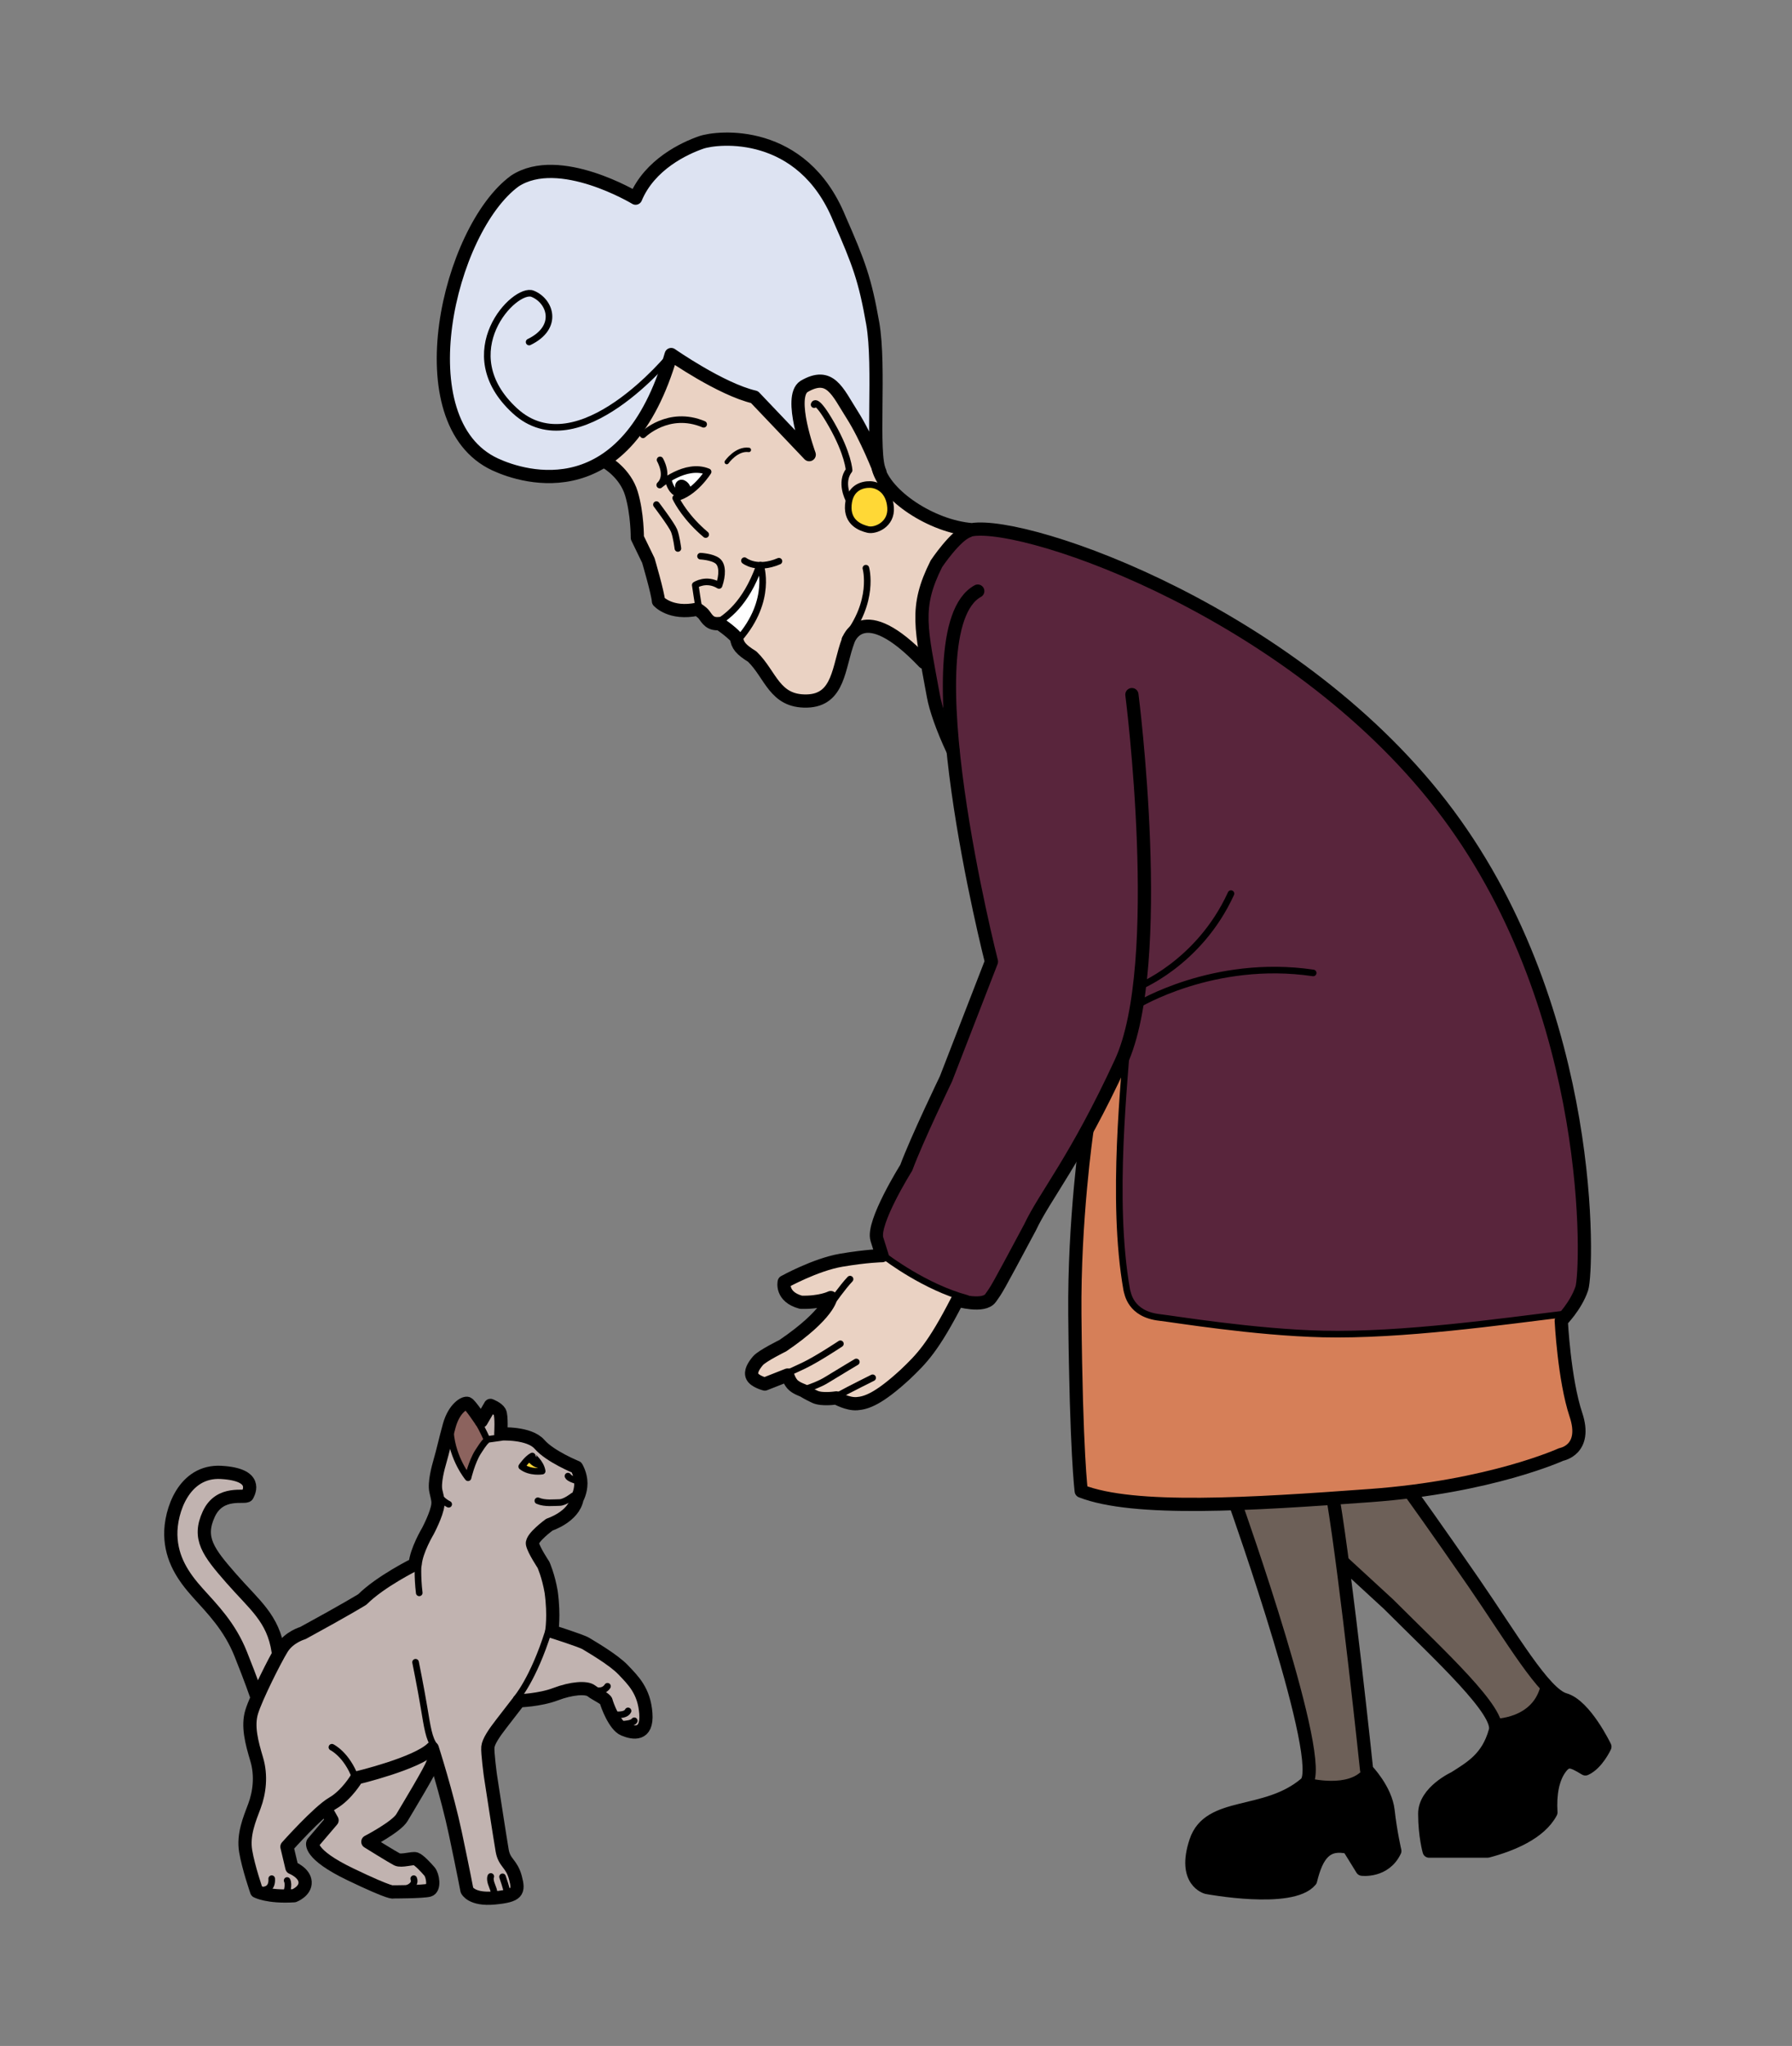 <?xml version="1.0" encoding="utf-8"?>
<!-- Generator: Adobe Illustrator 16.0.0, SVG Export Plug-In . SVG Version: 6.00 Build 0)  -->
<!DOCTYPE svg PUBLIC "-//W3C//DTD SVG 1.1//EN" "http://www.w3.org/Graphics/SVG/1.1/DTD/svg11.dtd">
<svg version="1.1" id="Layer_1" xmlns="http://www.w3.org/2000/svg" xmlns:xlink="http://www.w3.org/1999/xlink" x="0px" y="0px"
	 width="406.936px" height="464.387px" viewBox="0 0 406.936 464.387" enable-background="new 0 0 406.936 464.387"
	 xml:space="preserve">
<rect x="0" y="0" width="406.936" height="464.387" fill="#808080" stroke="none"/>
<g id="colour">
	<path d="M364.45,396.467c0,0-1.78,3.85-4.431,5.04c-3.079-1.86-4.159-2.32-5.779-0.061c-1.62,2.261-2.32,5.73-2.05,9.931
		c-2.5,4.689-8.921,7.34-14.36,8.779l-13.29,0.011c0,0-1-3.5-1-8.5s6.77-8.101,6.77-8.101c3.83-2.43,7.521-4.54,9.221-10.58
		c0.2-0.56,0.14-1.27-0.15-2.1c1.33-0.03,9.72-0.54,11.29-8.57l0.1-0.09c1.711,1.91,3.23,3.18,4.53,3.55
		C359.96,387.097,364.45,396.467,364.45,396.467z"/>
	<path fill="#59253C" d="M219.35,294.637c-9.409-2.57-18.1-9.22-18.1-9.22l-2.83-0.311c1.23-0.09,1.89-0.1,1.89-0.1s0,0-1.18-3.73
		c-1.17-3.739,6.66-16.22,6.66-16.22c2.36-6.39,9.02-20.16,9.02-20.16l10.33-26.63c0,0-6.38-24.979-8.699-47.85h-0.021
		c-2.4-5.09-3.939-9.57-4.46-12.45c-0.54-2.95-1.03-5.51-1.43-7.78c-1.721-9.59-1.95-14.15,2.109-22.22c0,0,4.36-6.51,7.261-7.45
		l0.04-0.37c0.25,0.03,0.51,0.06,0.76,0.08c12.8-2.04,74.5,19.27,108.17,64.61c33.67,45.33,31.67,103.62,30.33,107.62
		c-0.75,2.25-2.13,4.29-3.2,5.64l-1.13,0.19c-13.22,1.6-36.49,4.93-54.47,4.5c-15.7-0.37-33.891-3.4-37.03-3.75
		c-6.75-0.75-7.271-5.53-7.5-6.25c-3.34-18.74-0.88-43.45-0.03-54.931c-0.399,1.17-0.83,2.261-1.3,3.28
		c-2.9,6.28-5.53,11.41-7.89,15.7c-6.03,10.99-10.271,16.5-12.761,21.78c-7.819,14.619-7.47,13.93-8.96,16.01
		c-1.02,1.45-3.939,1.2-5.819,0.859L219.35,294.637z"/>
	<path fill="#D67F58" d="M357.87,321.127c2.67,8-3.33,9-3.33,9s-12.5,5.72-34.271,8.439c-2.859,0.351-5.89,0.66-9.069,0.891
		c-2.84,0.21-5.67,0.41-8.47,0.609c-7.62,0.521-15.051,0.98-21.98,1.21c-15.08,0.521-27.84,0.051-35.21-2.819
		c0,0-1.16-8.551-1.46-40.051c-0.2-21.5,2.71-41.489,2.71-41.489l-0.14-0.08c2.359-4.29,4.989-9.42,7.89-15.7
		c0.47-1.02,0.9-2.11,1.3-3.28c-0.85,11.48-3.31,36.19,0.03,54.931c0.229,0.72,0.75,5.5,7.5,6.25c3.14,0.35,21.33,3.38,37.03,3.75
		c17.979,0.43,41.25-2.9,54.47-4.5l1.13-0.19c-0.82,1.05-1.46,1.69-1.46,1.69S355.2,313.127,357.87,321.127z"/>
	<path fill="#6D6058" d="M350.77,382.227l-0.1,0.09c-1.57,8.03-9.96,8.54-11.29,8.57c-1.91-5.57-13.979-16.7-24.08-26.79
		l-10.35-9.51l-0.12,0.02c-0.72-5.489-1.44-10.529-2.1-14.47v-0.07c2.8-0.199,5.63-0.399,8.47-0.609
		c3.18-0.23,6.21-0.54,9.069-0.891l0.021,0.181c0,0,5.82,8.069,14.37,20.47C340.82,368.156,346.4,377.307,350.77,382.227z"/>
	<path d="M315.21,410.997c0.54,4.85,1.54,9.12,1.54,9.12c-2.28,4.81-7.44,4.149-7.44,4.149l-3.06-4.96c-5.04-1.2-7.2,1.58-8.65,7.53
		c-4.33,5.2-23.55,1.569-23.55,1.569s-5.52-1.369-2.49-10.47c3.03-9.1,15.87-5.37,24.921-13.12c0.17-0.13,0.31-0.319,0.42-0.569
		l0.21,0.09c0,0,9.409,2.439,13.09-2.351l0.189-0.22C310.87,402.276,314.71,406.446,315.21,410.997z"/>
	<path fill="#6D6058" d="M310.39,401.767l-0.189,0.22c-3.681,4.79-13.09,2.351-13.09,2.351l-0.21-0.09
		c3.399-7.271-16.131-62.32-16.131-62.32l-0.02-0.65c6.93-0.229,14.36-0.689,21.98-1.21v0.07c0.659,3.94,1.38,8.98,2.1,14.47
		c2.71,20.42,5.51,47.11,5.51,47.11S310.36,401.736,310.39,401.767z"/>
	<path fill="#EAD2C3" d="M172.4,128.307l-0.011,0.28c-2.96,8.1-6.92,11.25-9.859,12.97c-1.46-0.14-2.011-1.15-2.67-2.04
		c-0.4-0.54-1.48-1.24-1.48-1.24c-6.13,1.3-8.85-1.82-8.85-1.82c-0.11-1.8-2.3-9.24-2.3-9.24l-2.5-5.16c0,0,0.039-5.47-1.351-10.06
		c-1.39-4.59-5.58-7.01-5.58-7.01l-0.99-0.21c5.99-3.68,11.73-10.94,15.61-24.31c0,0,11.3,7.9,18.91,9.66l12.42,13.05
		c-0.2-0.57-4.74-13.16-1.16-15.46c5.95-3.46,7.57,1.16,10.9,6.38c2.7,4.23,5.18,10.16,6.01,12.24l-0.04,0.01
		c1.61,5.96,11.44,12.75,20.48,13.8l-0.04,0.37c-2.9,0.94-7.261,7.45-7.261,7.45c-4.06,8.07-3.83,12.63-2.109,22.22l-0.721,0.13
		c-14.14-14.88-17.199-4.91-17.199-4.91c-2.25,5.94-1.99,13.54-9.391,13.71c-7.39,0.17-8.14-5.96-12.399-10.09
		c-2.4-1.48-3.261-2.43-3.53-3.98l0.57-0.07c7.31-8.43,5.05-16.04,4.85-16.66C172.6,128.317,172.5,128.317,172.4,128.307z
		 M154.53,112.687c3.7-1.48,6.27-5.6,6.27-5.6c-3.35-1.39-7.02,0.32-9.149,1.67l0.1,0.16c0.68,2.83,2.76,3.71,2.76,3.71
		L154.53,112.687z M197.09,120.187c1.68,0.4,5.43-1.11,5.15-4.99c-0.28-3.89-2.91-5.18-4.641-5.22c-1.729-0.05-4.649,0.66-4.96,4.66
		C192.33,118.637,195.41,119.787,197.09,120.187z"/>
	<path fill="#EAD2C3" d="M188.95,317.406c-1.09,0.091-2.84,0.141-3.91-0.369c-1.65-0.771-2.69-1.431-2.69-1.431
		s-1.689-0.569-2.439-1.439c-0.74-0.87-1.061-2.061-1.061-2.061l-5.18,2.04c0,0-2.229-0.569-2.81-1.68s0.319-2.48,1.25-3.6
		c0.939-1.11,5.659-3.431,5.659-3.431c10.521-7.17,10.881-10.91,10.881-10.91s-2.32,1.181-6.771,1.061
		c-4.61-1.25-3.79-4.62-3.79-4.62s7.07-3.93,12.93-4.92c3.301-0.561,5.82-0.82,7.4-0.94l2.83,0.311c0,0,8.69,6.649,18.1,9.22
		l-0.239,0.85c-0.99-0.18-1.69-0.38-1.69-0.38c-5.53,10.75-8.1,13.271-11.84,16.851c-6.1,5.6-8.85,6.479-10.98,6.649
		c-2.14,0.16-4.689-1.319-4.689-1.319S189.52,317.347,188.95,317.406z"/>
	<path fill="#FFD836" d="M202.24,115.197c0.279,3.88-3.471,5.39-5.15,4.99c-1.68-0.4-4.76-1.55-4.45-5.55
		c0.311-4,3.23-4.71,4.96-4.66C199.33,110.017,201.96,111.307,202.24,115.197z"/>
	<path fill="#DDE3F2" d="M152.42,80.467c-3.88,13.37-9.62,20.63-15.61,24.31c-9.76,6.01-20.19,2.57-24.35,0.65
		c-20.85-9.64-10.62-53.33,4.46-64.35c10.06-6.58,27.42,3.9,27.42,3.9c3.19-7.65,11.07-11.32,14.88-12.64
		c3.82-1.32,22.94-3.27,31.36,17.22c4.479,10.2,5.85,13.89,7.6,23.83c1.69,9.56-0.229,28.18,1.41,33.17
		c-0.03-0.07-0.06-0.14-0.09-0.22c-0.83-2.08-3.31-8.01-6.01-12.24c-3.33-5.22-4.95-9.84-10.9-6.38c-3.58,2.3,0.96,14.89,1.16,15.46
		l-12.42-13.05C163.72,88.367,152.42,80.467,152.42,80.467z"/>
	<path fill="#FFFFFF" d="M172.71,128.317c0.2,0.62,2.46,8.23-4.85,16.66l-0.57,0.07c-0.021-0.1-0.04-0.21-0.05-0.32
		c-1.44-1.58-3.88-3.19-3.88-3.19c-0.311,0.03-0.58,0.04-0.83,0.02c2.939-1.72,6.899-4.87,9.859-12.97l0.011-0.28
		C172.5,128.317,172.6,128.317,172.71,128.317z"/>
	<path fill="#FFFFFF" d="M160.8,107.087c0,0-2.569,4.12-6.27,5.6l-0.021-0.06c0,0-2.08-0.88-2.76-3.71l-0.1-0.16
		C153.78,107.407,157.45,105.697,160.8,107.087z M155.69,111.517c0.619-0.71-0.62-1.92-1.16-1.58
		C153.79,110.396,155.08,112.237,155.69,111.517z"/>
	<path d="M154.53,109.937c0.54-0.34,1.779,0.87,1.16,1.58C155.08,112.237,153.79,110.396,154.53,109.937z"/>
	<path fill="#C1B3B0" d="M146.66,388.917c0.38,5.12-2.87,4.5-5,3.62c-2.12-0.87-3.87-5.75-4-6.37c-0.12-0.63-2.25-1.5-3.37-2.38
		c-1.13-0.87-4.5-0.62-8.13,0.75c-3.62,1.38-8.29,1.5-8.29,1.5s-0.01,0.01-0.03,0.029l-0.55-0.529c0,0,3.79-4.29,7.25-15.25h0.75
		c0,0,6.75,2.13,7.75,2.75c1,0.63,6.25,3.63,8.5,6C143.79,381.417,146.29,383.787,146.66,388.917z"/>
	<path fill="#C1B3B0" d="M110.6,326.727c0,0-1.06-2.37-1.94-3.81l0.6-0.38c0.02,0.029,0.03,0.04,0.03,0.04l2.08-3.58
		c0,0,1.6,0.609,2.1,1.479c0.5,0.88,0.25,5,0.25,5s6.44-0.37,8.82,2.38c2.37,2.75,8.37,5.181,8.37,5.181s1,1.63,1,3.63
		s-0.87,3.5-0.87,3.5c-0.75,4.12-6.27,5.89-6.27,5.89s-4.11,2.98-3.86,4.36c0.25,1.37,2.5,4.75,2.5,4.75s1.13,2.5,1.75,6.16
		c0.75,5.5,0.13,8.96,0.13,8.96h-0.75c-3.46,10.96-7.25,15.25-7.25,15.25l0.55,0.529c-0.24,0.33-2.29,2.99-3.93,5.101
		c-1.75,2.25-3,4.12-3.12,5.37c-0.13,1.25,0.58,6.5,0.58,6.5s2.17,14.13,2.67,17c0.5,2.88,2.12,2.88,3,6.13
		c0.87,3.25,0.5,4.12-4.75,4.62s-6.25-1.75-6.25-1.75s-0.75-4-2.63-12.87c-1.23-5.83-3.1-12.351-4.25-16.15
		c-0.6-1.99-1-3.229-1-3.229c-3.5,3.5-17.12,6.75-17.12,6.75s-2.25,3.88-5.5,5.75c-0.61,0.35-1.35,0.92-2.16,1.609
		c-3.51,2.99-8.22,8.271-8.22,8.271l1.13,4.75c0,0,2.87,1.12,3,3.25c0.12,2.12-2.5,3.12-2.5,3.12c-6,0.38-8.5-1-8.5-1
		s-1.88-5.37-2.5-9.12c-0.63-3.75,0.87-7.25,2-10.25c1.12-3,1.62-6.88,0.5-10.63c-1.13-3.75-2.13-7.5-1.13-10.75
		c0.28-0.92,0.82-2.25,1.48-3.74c1.49-3.351,3.61-7.53,4.9-9.79c0.18-0.32,0.35-0.601,0.5-0.84c1.62-2.63,4.75-3.5,4.75-3.5
		c9.87-5.38,13.5-7.63,13.5-7.63c4.12-4.12,12-8,12-8c0.25-3.12,2.87-7.5,2.87-7.5s2.08-3.9,2.28-6.03
		c0.07-0.78,0.01-1.09-0.45-3.021c-0.01-0.02-0.01-0.04-0.01-0.069c-0.43-1.931,0.58-5.521,0.89-6.58
		c0.62-2.12,1.16-4.521,1.79-6.891l0.63,0.16c0.5,6.12,4,10.311,4,10.311s0.83-3.59,2.25-5.84c1.41-2.25,1.83-2.5,1.83-2.5
		L110.6,326.727z M118.47,332.867c1.9,1.479,4.65,1.05,4.65,1.05c-0.33-2-2.25-3.44-2.25-3.44
		C119.74,331.037,118.47,332.867,118.47,332.867z"/>
	<path fill="#FFD836" d="M123.12,333.917c0,0-2.75,0.43-4.65-1.05c0,0,1.27-1.83,2.4-2.391
		C120.87,330.477,122.79,331.917,123.12,333.917z"/>
	<path fill="#8C635E" d="M110.6,326.727l-0.23,0.351c0,0-0.42,0.25-1.83,2.5c-1.42,2.25-2.25,5.84-2.25,5.84s-3.5-4.19-4-10.311
		l-0.63-0.16c0.12-0.47,0.25-0.939,0.38-1.409c1.12-4,3.5-5.25,4.12-5c0.59,0.229,2.82,3.58,3.1,4l-0.6,0.38
		C109.54,324.356,110.6,326.727,110.6,326.727z"/>
	<path fill="#C1B3B0" d="M99.16,400.017l-0.87,0.15c-0.5,1.62-5.75,10.25-7,12.37c-1.25,2.13-7.75,5.5-7.75,5.5s5.62,3.5,6.62,4
		s3.5-0.37,4.25-0.12s2.38,2,3.13,2.87c0.75,0.88,1.25,3.88-0.13,4.25c-1.37,0.38-8.12,0.38-8.12,0.38s-0.13,0.62-9.75-4
		c-9.63-4.63-8.5-7.13-8.5-7.13l4.37-5.12l-1.12-2l-0.91-0.271c0.81-0.689,1.55-1.26,2.16-1.609c3.25-1.87,5.5-5.75,5.5-5.75
		s13.62-3.25,17.12-6.75C98.16,396.787,98.56,398.026,99.16,400.017z"/>
	<path fill="#C1B3B0" d="M63.16,374.787l0.38,0.22c-1.29,2.26-3.41,6.439-4.9,9.79l-0.48-0.13c0,0-1-3-3.5-9.25
		s-6.37-10.13-9.75-13.88c-3.37-3.75-6-7.74-6.12-13.12c-0.13-5.37,2.96-14.71,11.46-14.21s6.29,4.46,5.91,5.21
		c-0.37,0.75-6.21-1.25-8.75,4.25s-0.12,8.62,5.13,14.62S62.04,367.287,63.16,374.787z"/>
</g>
<g>
	<path fill="none" stroke="#000000" stroke-width="3" stroke-linecap="round" stroke-linejoin="round" stroke-miterlimit="10" d="
		M193.486,94.093c-3.326-5.215-4.95-9.841-10.9-6.377c-3.654,2.353,1.178,15.479,1.178,15.479l-12.438-13.068
		c-7.61-1.762-18.909-9.655-18.909-9.655c-10.19,35.12-33.237,28.056-39.958,24.952c-20.85-9.636-10.621-53.33,4.457-64.342
		c10.068-6.583,27.421,3.895,27.421,3.895c3.194-7.65,11.077-11.323,14.888-12.643c3.811-1.318,22.934-3.266,31.354,17.225
		c4.484,10.195,5.852,13.887,7.604,23.83c1.754,9.943-0.395,29.668,1.621,33.699C199.803,107.087,196.814,99.31,193.486,94.093z"/>
	<path fill="none" stroke="#000000" stroke-width="1.5" stroke-linecap="round" stroke-linejoin="round" stroke-miterlimit="10" d="
		M152.417,80.471c0,0-21.069,26.007-35.485,12.779c-14.418-13.228-0.042-28.2,4.016-26.571c4.059,1.63,6.089,7.62-0.795,10.955"/>
	<path fill="none" stroke="#000000" stroke-width="3" stroke-linecap="round" stroke-linejoin="round" stroke-miterlimit="10" d="
		M137.801,104.985c0,0,4.186,2.42,5.576,7.014c1.391,4.592,1.352,10.06,1.352,10.06l2.502,5.163c0,0,2.187,7.439,2.296,9.237
		c0,0,2.724,3.113,8.851,1.813c0,0,1.086,0.703,1.487,1.24c0.772,1.042,1.384,2.25,3.499,2.023c0,0,2.439,1.612,3.881,3.193
		c0.207,1.75,1.014,2.715,3.571,4.298c4.261,4.133,5.011,10.261,12.409,10.091c7.396-0.172,7.139-7.771,9.383-13.708
		c0,0,3.058-9.97,17.199,4.911"/>
	<path fill="none" stroke="#000000" stroke-width="1.5" stroke-linecap="round" stroke-linejoin="round" stroke-miterlimit="10" d="
		M196.63,128.967c0,0,2.133,7.555-4.712,16.015"/>
	<path fill="none" stroke="#000000" stroke-width="1.5" stroke-linecap="round" stroke-linejoin="round" stroke-miterlimit="10" d="
		M197.603,109.974c-1.729-0.046-4.649,0.664-4.964,4.666c-0.312,4,2.775,5.143,4.453,5.546s5.424-1.104,5.145-4.993
		S199.332,110.021,197.603,109.974z"/>
	<path fill="none" stroke="#000000" stroke-width="1.5" stroke-linecap="round" stroke-linejoin="round" stroke-miterlimit="10" d="
		M192.705,113.311c0,0-2.037-3.827,0.111-6.575c0,0-0.173-3.663-3.906-10.245c-3.732-6.58-4.038-4.648-4.038-4.648"/>
	<path fill="none" stroke="#000000" stroke-width="1.5" stroke-linecap="round" stroke-linejoin="round" stroke-miterlimit="10" d="
		M146.016,98.691c0,0,5.789-5.748,13.773-2.388"/>
	<path fill="none" stroke="#000000" stroke-width="1.5" stroke-linecap="round" stroke-linejoin="round" stroke-miterlimit="10" d="
		M149.889,104.388c0,0,2.118,3.623-0.071,5.701c0,0,5.863-5.134,10.981-3.002c0,0-3.082,4.949-7.36,5.951
		c0.472,1.002,2.458,4.615,6.813,8.293"/>
	<path fill="none" stroke="#000000" stroke-width="1.5" stroke-linecap="round" stroke-linejoin="round" stroke-miterlimit="10" d="
		M153.933,112.036c0,0-1.505-0.291-2.187-3.121"/>
	<path fill="none" stroke="#000000" stroke-width="2" stroke-linecap="round" stroke-linejoin="round" stroke-miterlimit="10" d="
		M154.53,109.935c0.538-0.333,1.775,0.871,1.163,1.587C155.084,112.236,153.787,110.395,154.53,109.935z"/>
	<path fill="none" stroke="#000000" stroke-linecap="round" stroke-linejoin="round" stroke-miterlimit="10" d="M165.031,104.878
		c0,0,2.217-3.145,5.018-2.759"/>
	<path fill="none" stroke="#000000" stroke-width="1.5" stroke-linecap="round" stroke-linejoin="round" stroke-miterlimit="10" d="
		M149.064,114.536c0,0,3.474,4.584,4.005,5.904c0.533,1.323,0.871,4.047,0.871,4.047"/>
	<path fill="none" stroke="#000000" stroke-width="1.5" stroke-linecap="round" stroke-linejoin="round" stroke-miterlimit="10" d="
		M158.604,137.477l-0.35-2.19l-0.37-2.492c0,0,2.491-1.676,5.4,0.09c0.791-2.274,0.872-4.635-0.362-5.582
		c-1.236-0.945-3.842-1.063-3.842-1.063"/>
	<path fill="none" stroke="#000000" stroke-width="1.5" stroke-linecap="round" stroke-linejoin="round" stroke-miterlimit="10" d="
		M169.053,127.258c0,0,2.779,2.284,7.834,0.126"/>
	<path fill="none" stroke="#000000" stroke-width="1.5" stroke-linecap="round" stroke-linejoin="round" stroke-miterlimit="10" d="
		M162.059,141.826c2.977-1.663,7.215-4.695,10.332-13.239"/>
	<path fill="none" stroke="#000000" stroke-width="1.5" stroke-linecap="round" stroke-linejoin="round" stroke-miterlimit="10" d="
		M172.696,128.272c0,0,2.79,7.908-4.836,16.703"/>
	<path fill="none" stroke="#000000" stroke-width="3" stroke-linecap="round" stroke-linejoin="round" stroke-miterlimit="10" d="
		M246.785,256.915c0,0-2.908,19.992-2.704,41.496c0.299,31.491,1.455,40.045,1.455,40.045c12,4.667,38.334,3,65.667,1
		s43.333-9.334,43.333-9.334s6-1,3.334-9s-3.334-21.333-3.334-21.333s3.334-3.333,4.667-7.333s3.332-62.29-30.335-107.624
		s-95.366-66.645-108.171-64.606c-9.246-0.75-19.605-7.773-21.245-13.902"/>
	<path fill="none" stroke="#000000" stroke-width="3" stroke-linecap="round" stroke-linejoin="round" stroke-miterlimit="10" d="
		M216.418,170.417c-2.395-5.094-3.939-9.565-4.463-12.453c-2.793-15.402-4.334-20.014,0.689-30.002c0,0,4.352-6.503,7.254-7.446"/>
	<path fill="none" stroke="#000000" stroke-width="3" stroke-linecap="round" stroke-linejoin="round" stroke-miterlimit="10" d="
		M222.035,134.165c-16.102,8.873,3.104,84.104,3.104,84.104l-10.333,26.624c0,0-6.652,13.774-9.012,20.165
		c0,0-7.833,12.48-6.663,16.214c1.174,3.733,1.174,3.733,1.174,3.733s-3.423,0.04-9.284,1.037s-12.935,4.924-12.935,4.924
		s-0.817,3.369,3.792,4.617c4.454,0.126,6.767-1.061,6.767-1.061s-0.351,3.741-10.872,10.911c0,0-4.721,2.32-5.66,3.436
		c-0.938,1.116-1.834,2.491-1.253,3.598c0.581,1.107,2.812,1.677,2.812,1.677l5.178-2.04c0,0,0.319,1.193,1.064,2.064
		s2.434,1.434,2.434,1.434s1.041,0.666,2.688,1.437c1.648,0.773,4.874,0.251,4.874,0.251s2.55,1.475,4.688,1.312
		c2.136-0.162,4.887-1.044,10.979-6.646c3.741-3.577,6.312-6.096,11.84-16.853c0,0,5.949,1.729,7.518-0.474
		c1.481-2.082,1.139-1.396,8.958-16.017c3.461-7.336,10.304-15.119,20.643-37.475c10.34-22.354,2.5-83.475,2.5-83.475"/>
	<path fill="none" stroke="#000000" stroke-width="1.5" stroke-linecap="round" stroke-linejoin="round" stroke-miterlimit="10" d="
		M201.253,285.412c0,0,8.792,6.731,18.258,9.269"/>
	<path fill="none" stroke="#000000" stroke-width="1.5" stroke-linecap="round" stroke-linejoin="round" stroke-miterlimit="10" d="
		M198.163,312.727c0,0-5.431,2.705-7.378,3.783c-0.485,0.27-1.211,0.612-2.026,0.974"/>
	<path fill="none" stroke="#000000" stroke-width="1.5" stroke-linecap="round" stroke-linejoin="round" stroke-miterlimit="10" d="
		M194.459,309.134c0,0-3.243,1.925-6.848,4.131c-1.447,0.886-3.366,1.613-5.145,2.168"/>
	<path fill="none" stroke="#000000" stroke-width="1.5" stroke-linecap="round" stroke-linejoin="round" stroke-miterlimit="10" d="
		M190.84,305.007c0,0-5.128,3.416-8.283,4.932c-3.156,1.52-8.441,3.812-8.441,3.812"/>
	<path fill="none" stroke="#000000" stroke-width="1.5" stroke-linecap="round" stroke-linejoin="round" stroke-miterlimit="10" d="
		M193.033,290.334c-1.731,1.832-4.033,5.134-4.033,5.134"/>
	<path fill="none" stroke="#000000" stroke-width="1.5" stroke-linecap="round" stroke-linejoin="round" stroke-miterlimit="10" d="
		M354.869,298.29c-13.217,1.602-36.488,4.93-54.472,4.5c-15.693-0.376-33.883-3.4-37.028-3.75c-6.75-0.75-7.272-5.535-7.5-6.25
		c-3.667-20.624-0.334-48.459,0.166-57.959"/>
	<path fill="none" stroke="#000000" stroke-width="1.5" stroke-linecap="round" stroke-linejoin="round" stroke-miterlimit="10" d="
		M258.202,228.166c0,0,17.333-10.666,40-7.333"/>
	<path fill="none" stroke="#000000" stroke-width="1.5" stroke-linecap="round" stroke-linejoin="round" stroke-miterlimit="10" d="
		M258.202,224.166c0,0,14.001-5.333,21.334-21.333"/>
	<path fill="none" stroke="#000000" stroke-width="3" stroke-linecap="round" stroke-linejoin="round" stroke-miterlimit="10" d="
		M280.773,341.929c0,0,20.864,58.819,15.705,62.893c-9.049,7.744-21.885,4.018-24.914,13.116
		c-3.031,9.099,2.482,10.469,2.482,10.469s19.219,3.635,23.555-1.573c1.45-5.943,3.605-8.724,8.646-7.525l3.065,4.96
		c0,0,5.155,0.66,7.432-4.148c0,0-0.998-4.275-1.532-9.124c-0.534-4.848-4.877-9.279-4.877-9.279s-4.509-42.982-7.609-61.575"/>
	<path fill="none" stroke="#000000" stroke-width="1.5" stroke-linecap="round" stroke-linejoin="round" stroke-miterlimit="10" d="
		M297.107,404.34c0,0,9.412,2.436,13.093-2.352"/>
	<path fill="none" stroke="#000000" stroke-width="3" stroke-linecap="round" stroke-linejoin="round" stroke-miterlimit="10" d="
		M304.952,354.582l10.345,9.517c11.608,11.598,25.814,24.558,24.231,28.893c-1.694,6.031-5.391,8.148-9.216,10.573
		c0,0-6.777,3.101-6.777,8.101s1,8.5,1,8.5l13.291-0.006c5.446-1.446,11.868-4.094,14.362-8.787
		c-0.264-4.19,0.428-7.666,2.047-9.928c1.62-2.261,2.706-1.796,5.784,0.059c2.653-1.187,4.427-5.041,4.427-5.041
		s-4.483-9.37-9.145-10.688c-4.659-1.317-12.089-14.146-20.641-26.554s-14.376-20.472-14.376-20.472"/>
	<path fill="none" stroke="#000000" stroke-width="1.5" stroke-linecap="round" stroke-linejoin="round" stroke-miterlimit="10" d="
		M339.212,390.89c0,0,9.753,0.146,11.462-8.574"/>
	<path fill="none" stroke="#000000" stroke-width="3" stroke-linecap="round" stroke-linejoin="round" stroke-miterlimit="10" d="
		M130.91,333.04c0,0-6-2.438-8.375-5.188s-8.812-2.375-8.812-2.375s0.25-4.125-0.25-5s-2.104-1.479-2.104-1.479l-2.084,3.582
		c0,0-2.5-3.791-3.125-4.041s-3,1-4.125,5c-0.792,2.816-1.425,5.757-2.166,8.298c-0.312,1.067-1.336,4.727-0.876,6.651
		s0.521,2.238,0.446,3.021c-0.2,2.123-2.279,6.029-2.279,6.029s-2.625,4.375-2.875,7.5c0,0-7.875,3.875-12,8
		c0,0-3.625,2.25-13.5,7.625c0,0-3.125,0.875-4.75,3.5S58.16,385.29,57.16,388.54s0,7,1.125,10.75s0.625,7.625-0.5,10.625
		s-2.625,6.5-2,10.25s2.5,9.125,2.5,9.125s2.5,1.375,8.5,1c0,0,2.625-1,2.5-3.125s-3-3.25-3-3.25l-1.125-4.75
		c0,0,7.125-8,10.375-9.875s5.5-5.75,5.5-5.75s13.625-3.25,17.125-6.75c0,0,3.375,10.5,5.25,19.375s2.625,12.875,2.625,12.875
		s1,2.25,6.25,1.75s5.626-1.375,4.751-4.625s-2.501-3.25-3.001-6.125s-2.665-17-2.665-17s-0.708-5.25-0.583-6.5
		s1.373-3.126,3.123-5.376s3.96-5.124,3.96-5.124s4.665-0.125,8.29-1.5s7-1.625,8.125-0.75s3.25,1.75,3.375,2.375s1.875,5.5,4,6.375
		s5.375,1.5,5-3.625s-2.875-7.5-5.125-9.875s-7.5-5.375-8.5-6s-7.75-2.75-7.75-2.75s0.625-3.459-0.125-8.959
		c-0.624-3.666-1.75-6.166-1.75-6.166s-2.25-3.375-2.5-4.75s3.855-4.355,3.855-4.355s5.52-1.77,6.27-5.895c0,0,0.875-1.5,0.875-3.5
		S130.91,333.04,130.91,333.04z"/>
	<path fill="none" stroke="#000000" stroke-width="3" stroke-linecap="round" stroke-linejoin="round" stroke-miterlimit="10" d="
		M58.16,384.665c0,0-1-3-3.5-9.25s-6.375-10.125-9.75-13.875s-5.998-7.748-6.123-13.123s2.959-14.713,11.459-14.213
		s6.289,4.461,5.914,5.211s-6.212-1.25-8.75,4.25s-0.125,8.625,5.125,14.625s9.5,9,10.625,16.5"/>
	<path fill="none" stroke="#000000" stroke-width="3" stroke-linecap="round" stroke-linejoin="round" stroke-miterlimit="10" d="
		M74.285,411.165l1.125,2l-4.375,5.125c0,0-1.125,2.5,8.5,7.125s9.75,4,9.75,4s6.75,0,8.125-0.375s0.875-3.375,0.125-4.25
		s-2.375-2.625-3.125-2.875s-3.25,0.625-4.25,0.125s-6.625-4-6.625-4s6.5-3.375,7.75-5.5s6.5-10.75,7-12.375"/>
	<path fill="none" stroke="#000000" stroke-width="1.5" stroke-linecap="round" stroke-linejoin="round" stroke-miterlimit="10" d="
		M122.139,340.644c1.647,0.687,3.646,0.396,4.896,0.396s3.125-1.5,3.125-1.5"/>
	<path fill="none" stroke="#000000" stroke-width="1.5" stroke-linecap="round" stroke-linejoin="round" stroke-miterlimit="10" d="
		M130.598,335.978c0,0-1.438-0.438-1.625-0.938"/>
	<path fill="none" stroke="#000000" stroke-width="1.5" stroke-linecap="round" stroke-linejoin="round" stroke-miterlimit="10" d="
		M123.119,333.913c-0.002,0-2.746,0.438-4.646-1.042c0,0,1.271-1.83,2.396-2.394C120.869,330.478,122.786,331.913,123.119,333.913z"
		/>
	<path fill="none" stroke="#000000" stroke-linecap="round" stroke-linejoin="round" stroke-miterlimit="10" d="M120.452,331.58
		c0,0,0.834,0.916,1.667,1.083"/>
	<path fill="none" stroke="#000000" stroke-width="1.5" stroke-linecap="round" stroke-linejoin="round" stroke-miterlimit="10" d="
		M113.723,326.29l-3.125,0.438c0,0-1.062-2.375-1.938-3.812"/>
	<path fill="none" stroke="#000000" stroke-width="1.5" stroke-linecap="round" stroke-linejoin="round" stroke-miterlimit="10" d="
		M110.369,327.081c0,0-0.416,0.25-1.833,2.5s-2.25,5.834-2.25,5.834s-3.501-4.188-4.001-10.312"/>
	<path fill="none" stroke="#000000" stroke-width="1.5" stroke-linecap="round" stroke-linejoin="round" stroke-miterlimit="10" d="
		M98.66,337.581c0,0,0.604,2.52,3.229,3.854"/>
	<path fill="none" stroke="#000000" stroke-width="1.5" stroke-linecap="round" stroke-linejoin="round" stroke-miterlimit="10" d="
		M94.953,354.833c0,0-0.208,2.917,0.25,6.709"/>
	<path fill="none" stroke="#000000" stroke-width="1.5" stroke-linecap="round" stroke-linejoin="round" stroke-miterlimit="10" d="
		M94.369,377.29c0,0,1.166,5.75,1.916,10.25s1.125,7.125,2.375,8.75"/>
	<path fill="none" stroke="#000000" stroke-width="1.5" stroke-linecap="round" stroke-linejoin="round" stroke-miterlimit="10" d="
		M117.285,385.54c0,0,3.795-4.293,7.252-15.25"/>
	<path fill="none" stroke="#000000" stroke-width="1.5" stroke-linecap="round" stroke-linejoin="round" stroke-miterlimit="10" d="
		M135.952,383.748c0,0,1.25,0.166,2-1"/>
	<path fill="none" stroke="#000000" stroke-width="1.5" stroke-linecap="round" stroke-linejoin="round" stroke-miterlimit="10" d="
		M139.369,389.165c0,0,2.667,0.417,3.25-0.833"/>
	<path fill="none" stroke="#000000" stroke-width="1.5" stroke-linecap="round" stroke-linejoin="round" stroke-miterlimit="10" d="
		M141.785,391.332c0,0,1.833-0.083,2.25-0.75"/>
	<path fill="none" stroke="#000000" stroke-width="1.5" stroke-linecap="round" stroke-linejoin="round" stroke-miterlimit="10" d="
		M111.453,425.915c0,0-0.333,0.583,0.25,2s0.583,2.084,0.583,2.084"/>
	<path fill="none" stroke="#000000" stroke-width="1.5" stroke-linecap="round" stroke-linejoin="round" stroke-miterlimit="10" d="
		M114.119,425.999c0,0,1,2.834,1,3.5"/>
	<path fill="none" stroke="#000000" stroke-width="1.5" stroke-linecap="round" stroke-linejoin="round" stroke-miterlimit="10" d="
		M92.536,428.582c0,0,1.999-0.667,1.416-2.167"/>
	<path fill="none" stroke="#000000" stroke-width="1.5" stroke-linecap="round" stroke-linejoin="round" stroke-miterlimit="10" d="
		M60.202,428.915c0,0,1.666-0.167,1.5-2.5"/>
	<path fill="none" stroke="#000000" stroke-width="1.5" stroke-linecap="round" stroke-linejoin="round" stroke-miterlimit="10" d="
		M65.036,429.748c0,0,0.666-1.916,0.166-2.916"/>
	<path fill="none" stroke="#000000" stroke-width="1.5" stroke-linecap="round" stroke-linejoin="round" stroke-miterlimit="10" d="
		M75.369,396.583c0,0,3.334,1.582,5.334,6.916"/>
</g>
</svg>
